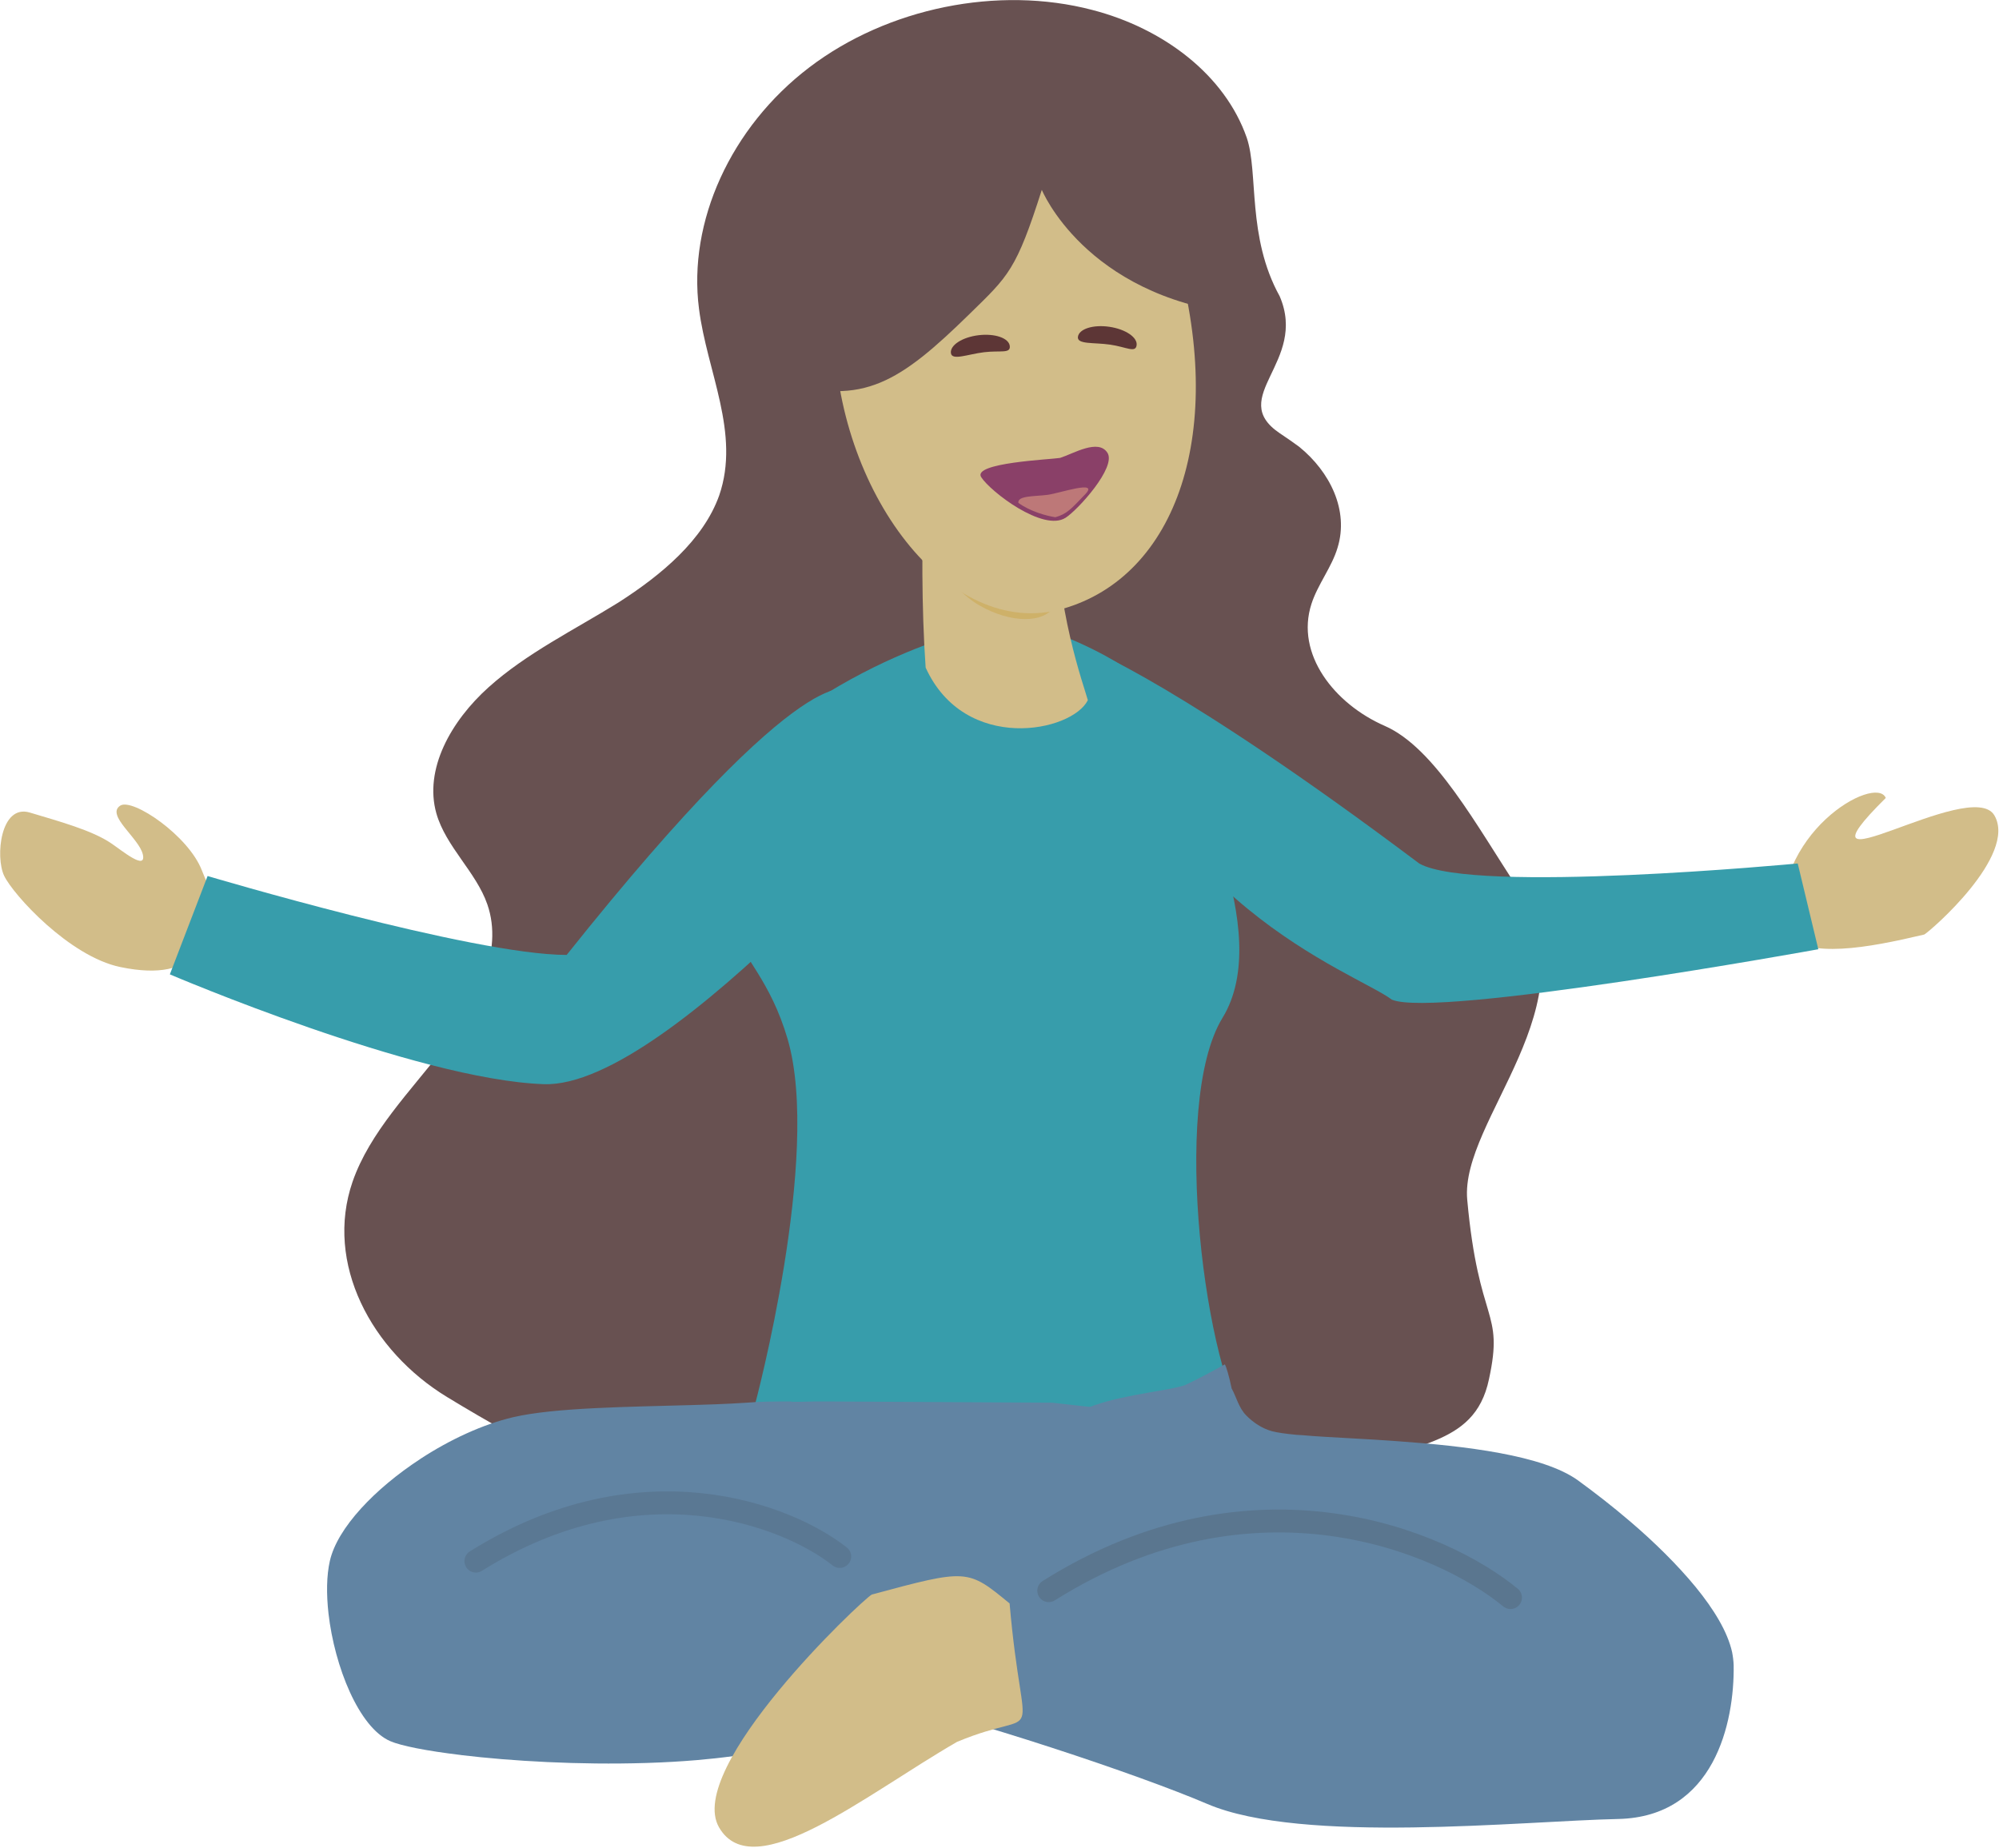 <svg width="874" height="808" viewBox="0 0 874 808" fill="none" xmlns="http://www.w3.org/2000/svg">
<g opacity="0.8">
<path d="M872 356.5C882.09 373.976 844.199 406.906 841.319 408.569C815.974 414.544 791.314 419.061 779.498 408.569C773.675 364.314 820.19 338.344 824.494 348.855C779.498 393.47 861.91 339.024 872 356.5Z" fill="#C7AC6B"/>
<path d="M559.494 189.379C536.16 173.623 571.93 158.342 559.494 129.5C545.105 103.5 550.311 75.513 545.105 60.221C535.541 32.795 508.75 12.404 477.504 4.331C436.4 -6.421 388.064 3.387 353.791 29.499C319.518 55.611 300.677 96.936 305.622 135.031C309.078 162.401 323.794 189.413 314.456 216.583C307.499 236.102 289.166 251.413 270.245 263.497C251.006 275.423 230.189 285.596 213.665 300.423C197.141 315.25 185.335 336.31 190.793 355.646C194.981 370.243 208.17 381.22 213.074 395.384C220.307 416.178 208.27 439.477 193.928 458.314C179.329 477.22 161.661 495.013 154.154 516.614C141.84 552.32 162.346 590.599 195.443 610.752C228.541 630.905 292.343 666.737 333.464 665.15C445.948 661.129 450.603 687.37 559.494 656.5C593.226 646.978 575.081 651.128 584.814 646C615.639 629.76 644.559 633.747 651 603C657.7 572.184 646.5 579.5 641.5 524.5C638.318 489.5 697.136 439.005 663.767 388.546C645.692 361.214 627.374 326.936 605.414 317.342C583.455 307.748 566.27 285.993 573.397 264.01C576.114 255.543 582.356 247.824 584.814 239.427C589.852 223.083 581.458 206.226 568.01 195.319C565.596 193.548 562.864 191.619 559.494 189.379Z" fill="#422626"/>
<path d="M52.661 422.795C30.305 418.175 5.713 391.099 1.8 382.857C-2.113 374.614 0.19 351.387 13.051 355.244C25.912 359.101 40.334 363.034 48.591 368.672C53.485 371.971 63.996 380.748 62.466 373.624C60.935 366.499 46.112 356.36 52.591 352.204C57.979 348.783 82.432 365.339 88.265 380.536C91.514 388.944 93.658 389.929 91.585 399.72C89.512 409.511 88.121 430.104 52.661 422.795Z" fill="#C7AC6B"/>
<path d="M475.5 283.5C475.5 283.5 516 299 620.5 377.5C644 391 786 377.5 786 377.5L795 415C795 415 627.385 445.408 608.5 437C592.296 424.84 501 394.5 475.5 283.5Z" fill="#058596"/>
<path d="M74.263 425.984C74.263 425.984 182.01 472.048 237.763 473.984C293.516 475.919 413.263 331.484 413.263 331.484L371.5 302C371.5 302 355 283 247.763 417.484C206.655 417.484 90.763 382.984 90.763 382.984L74.263 425.984Z" fill="#058596"/>
<path d="M444.568 271.099C444.568 271.099 508.336 288.145 515 320C518.782 338.212 557.732 407.031 534.5 445C511.268 482.969 527.592 601.476 545.782 624L330.118 613.989C330.118 613.989 359.305 505.215 344.357 454.247C329.409 403.278 297 414.833 330.5 325.5C386.5 278.099 444.568 271.099 444.568 271.099Z" fill="#058596"/>
<g filter="url(#filter0_d_0_1)">
<path d="M462.171 222.905C460.996 260.695 474.113 296.468 475.624 302.107C468.762 316.035 421.878 325.575 404.71 287.865C400.995 234.462 405.654 172.771 405.654 172.771L430.439 199.373L462.171 222.905Z" fill="#C7AC6B"/>
</g>
<path d="M461.105 264.886C456.615 272.663 441.882 272.563 428.199 264.662C414.515 256.762 401.789 236.045 406.279 228.268C410.769 220.491 419.694 218.455 444.459 236.5C458.142 244.4 465.595 257.109 461.105 264.886Z" fill="#C29D44"/>
<g filter="url(#filter1_d_0_1)">
<path d="M513.588 104.8C536.969 184.554 514.365 248.051 464.565 262.183C414.765 276.315 365.114 210.537 364.688 138.747C386.088 69.968 433.055 54.051 433.055 54.051L463.362 47.141L513.588 104.8Z" fill="#C7AC6B"/>
</g>
<path d="M544.659 747.49C516.94 762.359 490.158 768.344 479.549 767.49C456.342 736.772 449.151 738.407 460.549 727.664C471.947 716.921 477.705 732.717 488.217 727.664C494.404 724.644 509.401 719.145 501.311 716.535C493.221 713.925 474.333 722.987 473.913 714.018C473.599 706.579 504.587 691.532 523.342 694.504C533.732 696.125 535.978 694.534 544.659 702.339C553.341 710.144 579.44 715.859 544.659 747.49Z" fill="#E9C46A"/>
<path d="M455.5 83C444.283 118.136 441 120.546 424 137.171C393.5 167 377.353 177.623 342.5 167L399.376 7H474.29L521.5 54.963L538 95.671L541 123.441V137.171C474.306 129 455.5 83 455.5 83Z" fill="#422626"/>
<path d="M465.862 226.381C456.057 232.603 433.004 214.91 429.003 208.605C425.003 202.301 459.241 200.904 463.5 200.189C469.32 198.337 480.201 191.663 484.202 197.967C488.202 204.272 471.266 222.952 465.862 226.381Z" fill="#6D1042"/>
<path d="M474.5 216.07C468.282 222.577 466.421 224.717 461.431 226.127C457.733 225.606 450.454 223.645 445.243 219.845C444.827 216.624 452.461 217.057 457.9 216.355C463.34 215.653 480.718 209.562 474.5 216.07Z" fill="#AC5656"/>
<path d="M757.989 727.975C758.368 753.139 749.498 794.257 707.59 795.237C665.678 796.116 569.398 806.402 527.876 788.677C497.594 775.74 427.162 752.165 375.923 739.938C356.881 735.421 340.517 732.411 329.809 732.141C301.902 731.519 273.224 702.452 252.723 682.867C244.465 674.894 237.509 668.51 232.537 666.116C227.647 663.817 223.97 661.064 221.677 658.231C220.072 656.195 219.08 654.153 219.004 652.205C218.846 647.6 223.661 643.874 234.521 643.874C237.585 643.874 240.719 644.049 243.858 644.408C262.895 646.004 283.163 651.766 294.56 651.407C307.86 650.873 344.112 687.831 351.378 689.691C354.442 690.489 363.61 693.593 375.316 694.655C391.225 695.98 412.024 693.411 429.158 675.685C438.104 666.38 450.948 655.566 464.563 644.847C443.5 611 505 610.5 518.475 605.414C518.556 605.414 518.557 605.319 518.557 605.319C523.289 603.196 530.831 599.07 535.5 596.5C536 597 537.438 601.732 538.5 607.02C540.49 610.563 541.649 615.605 544.859 618.791C547.998 621.983 551.745 624.465 556.098 625.702C558.473 626.324 562.138 626.852 566.965 627.298C567.875 627.386 568.791 627.386 569.789 627.474C575.683 628.008 582.716 628.36 590.594 628.806C596.862 629.158 603.672 629.516 610.634 630.05C640.759 632.181 674.56 636.164 689.855 647.153C697.045 652.381 705.075 658.589 713.03 665.413C723.277 674.184 733.297 684.017 741.327 693.769C749.357 703.609 755.322 713.354 757.312 722.308C757.685 724.249 757.913 726.108 757.989 727.975Z" fill="#39658C"/>
<path d="M557 683.021C541.29 689.062 521.717 696.314 500.848 703.987C448.662 723.167 388.51 744.987 361.257 757.349C346.908 763.852 326.706 767.626 304.729 769.495C304.644 769.495 304.56 769.516 304.463 769.516C297.697 770.09 290.729 770.482 283.71 770.713C283.283 770.72 282.816 770.741 282.401 770.755C253.288 771.665 223.494 769.936 201.633 767.304C201.581 767.283 201.517 767.283 201.432 767.262C186.539 765.476 175.32 763.25 170.615 761.206C156.894 755.214 146.278 728.578 143.627 705.436C142.668 696.874 142.765 688.803 144.223 682.405C147.477 668.019 163.861 650.848 183.784 637.835C183.804 637.807 183.804 637.807 183.804 637.807C196.656 629.399 211.044 622.714 224.311 619.599C242.542 615.329 275.201 615.084 302.972 614.265C306.375 614.181 309.726 614.055 312.927 613.936H312.947C317.788 613.754 322.383 613.516 326.564 613.236C333 612.711 337 612.711 347 612.711C341.483 613.08 356 612.711 356 612.711H360H363.24L460 613.236C495.5 617.5 488.742 613.936 507.5 632C521 645 515.138 652.57 517.776 652.08C523.467 651.023 528.114 649.791 531.912 648.349L557 683.021Z" fill="#39658C"/>
<path d="M314.38 798.906C299.355 772.883 376.327 699.91 381.161 697.119C423 685.855 423 685.855 441.416 701.005C447.277 768.523 457.447 745.287 418.453 761.514C378.404 784.636 329.404 824.929 314.38 798.906Z" fill="#C7AC6B"/>
<path d="M208.062 682.504C280.19 637.349 344.177 662.334 367.154 680.471" stroke="#305373" stroke-opacity="0.8" stroke-width="10" stroke-linecap="round"/>
<path d="M458.53 695.427C548.509 638.835 630.614 673.864 660.42 698.452" stroke="#315473" stroke-width="10" stroke-linecap="round"/>
<path d="M485.384 150.674C492.469 151.707 496.443 154.412 496.944 150.971C497.446 147.529 492.11 143.902 485.025 142.869C477.941 141.837 471.791 143.79 471.289 147.231C470.788 150.673 478.3 149.642 485.384 150.674Z" fill="#340404"/>
<path d="M430.257 153.988C437.365 153.133 441.908 154.705 441.493 151.252C441.078 147.799 434.979 145.693 427.87 146.548C420.762 147.403 415.337 150.895 415.752 154.348C416.167 157.802 423.149 154.843 430.257 153.988Z" fill="#340404"/>
</g>
<defs>
<filter id="filter0_d_0_1" x="399.273" y="172.771" width="80.352" height="149.62" filterUnits="userSpaceOnUse" color-interpolation-filters="sRGB">
<feFlood flood-opacity="0" result="BackgroundImageFix"/>
<feColorMatrix in="SourceAlpha" type="matrix" values="0 0 0 0 0 0 0 0 0 0 0 0 0 0 0 0 0 0 127 0" result="hardAlpha"/>
<feOffset dy="4"/>
<feGaussianBlur stdDeviation="2"/>
<feComposite in2="hardAlpha" operator="out"/>
<feColorMatrix type="matrix" values="0 0 0 0 0 0 0 0 0 0 0 0 0 0 0 0 0 0 0.25 0"/>
<feBlend mode="normal" in2="BackgroundImageFix" result="effect1_dropShadow_0_1"/>
<feBlend mode="normal" in="SourceGraphic" in2="effect1_dropShadow_0_1" result="shape"/>
</filter>
<filter id="filter1_d_0_1" x="360.688" y="47.141" width="166.151" height="224.97" filterUnits="userSpaceOnUse" color-interpolation-filters="sRGB">
<feFlood flood-opacity="0" result="BackgroundImageFix"/>
<feColorMatrix in="SourceAlpha" type="matrix" values="0 0 0 0 0 0 0 0 0 0 0 0 0 0 0 0 0 0 127 0" result="hardAlpha"/>
<feOffset dy="4"/>
<feGaussianBlur stdDeviation="2"/>
<feComposite in2="hardAlpha" operator="out"/>
<feColorMatrix type="matrix" values="0 0 0 0 0 0 0 0 0 0 0 0 0 0 0 0 0 0 0.25 0"/>
<feBlend mode="normal" in2="BackgroundImageFix" result="effect1_dropShadow_0_1"/>
<feBlend mode="normal" in="SourceGraphic" in2="effect1_dropShadow_0_1" result="shape"/>
</filter>
</defs>
</svg>
